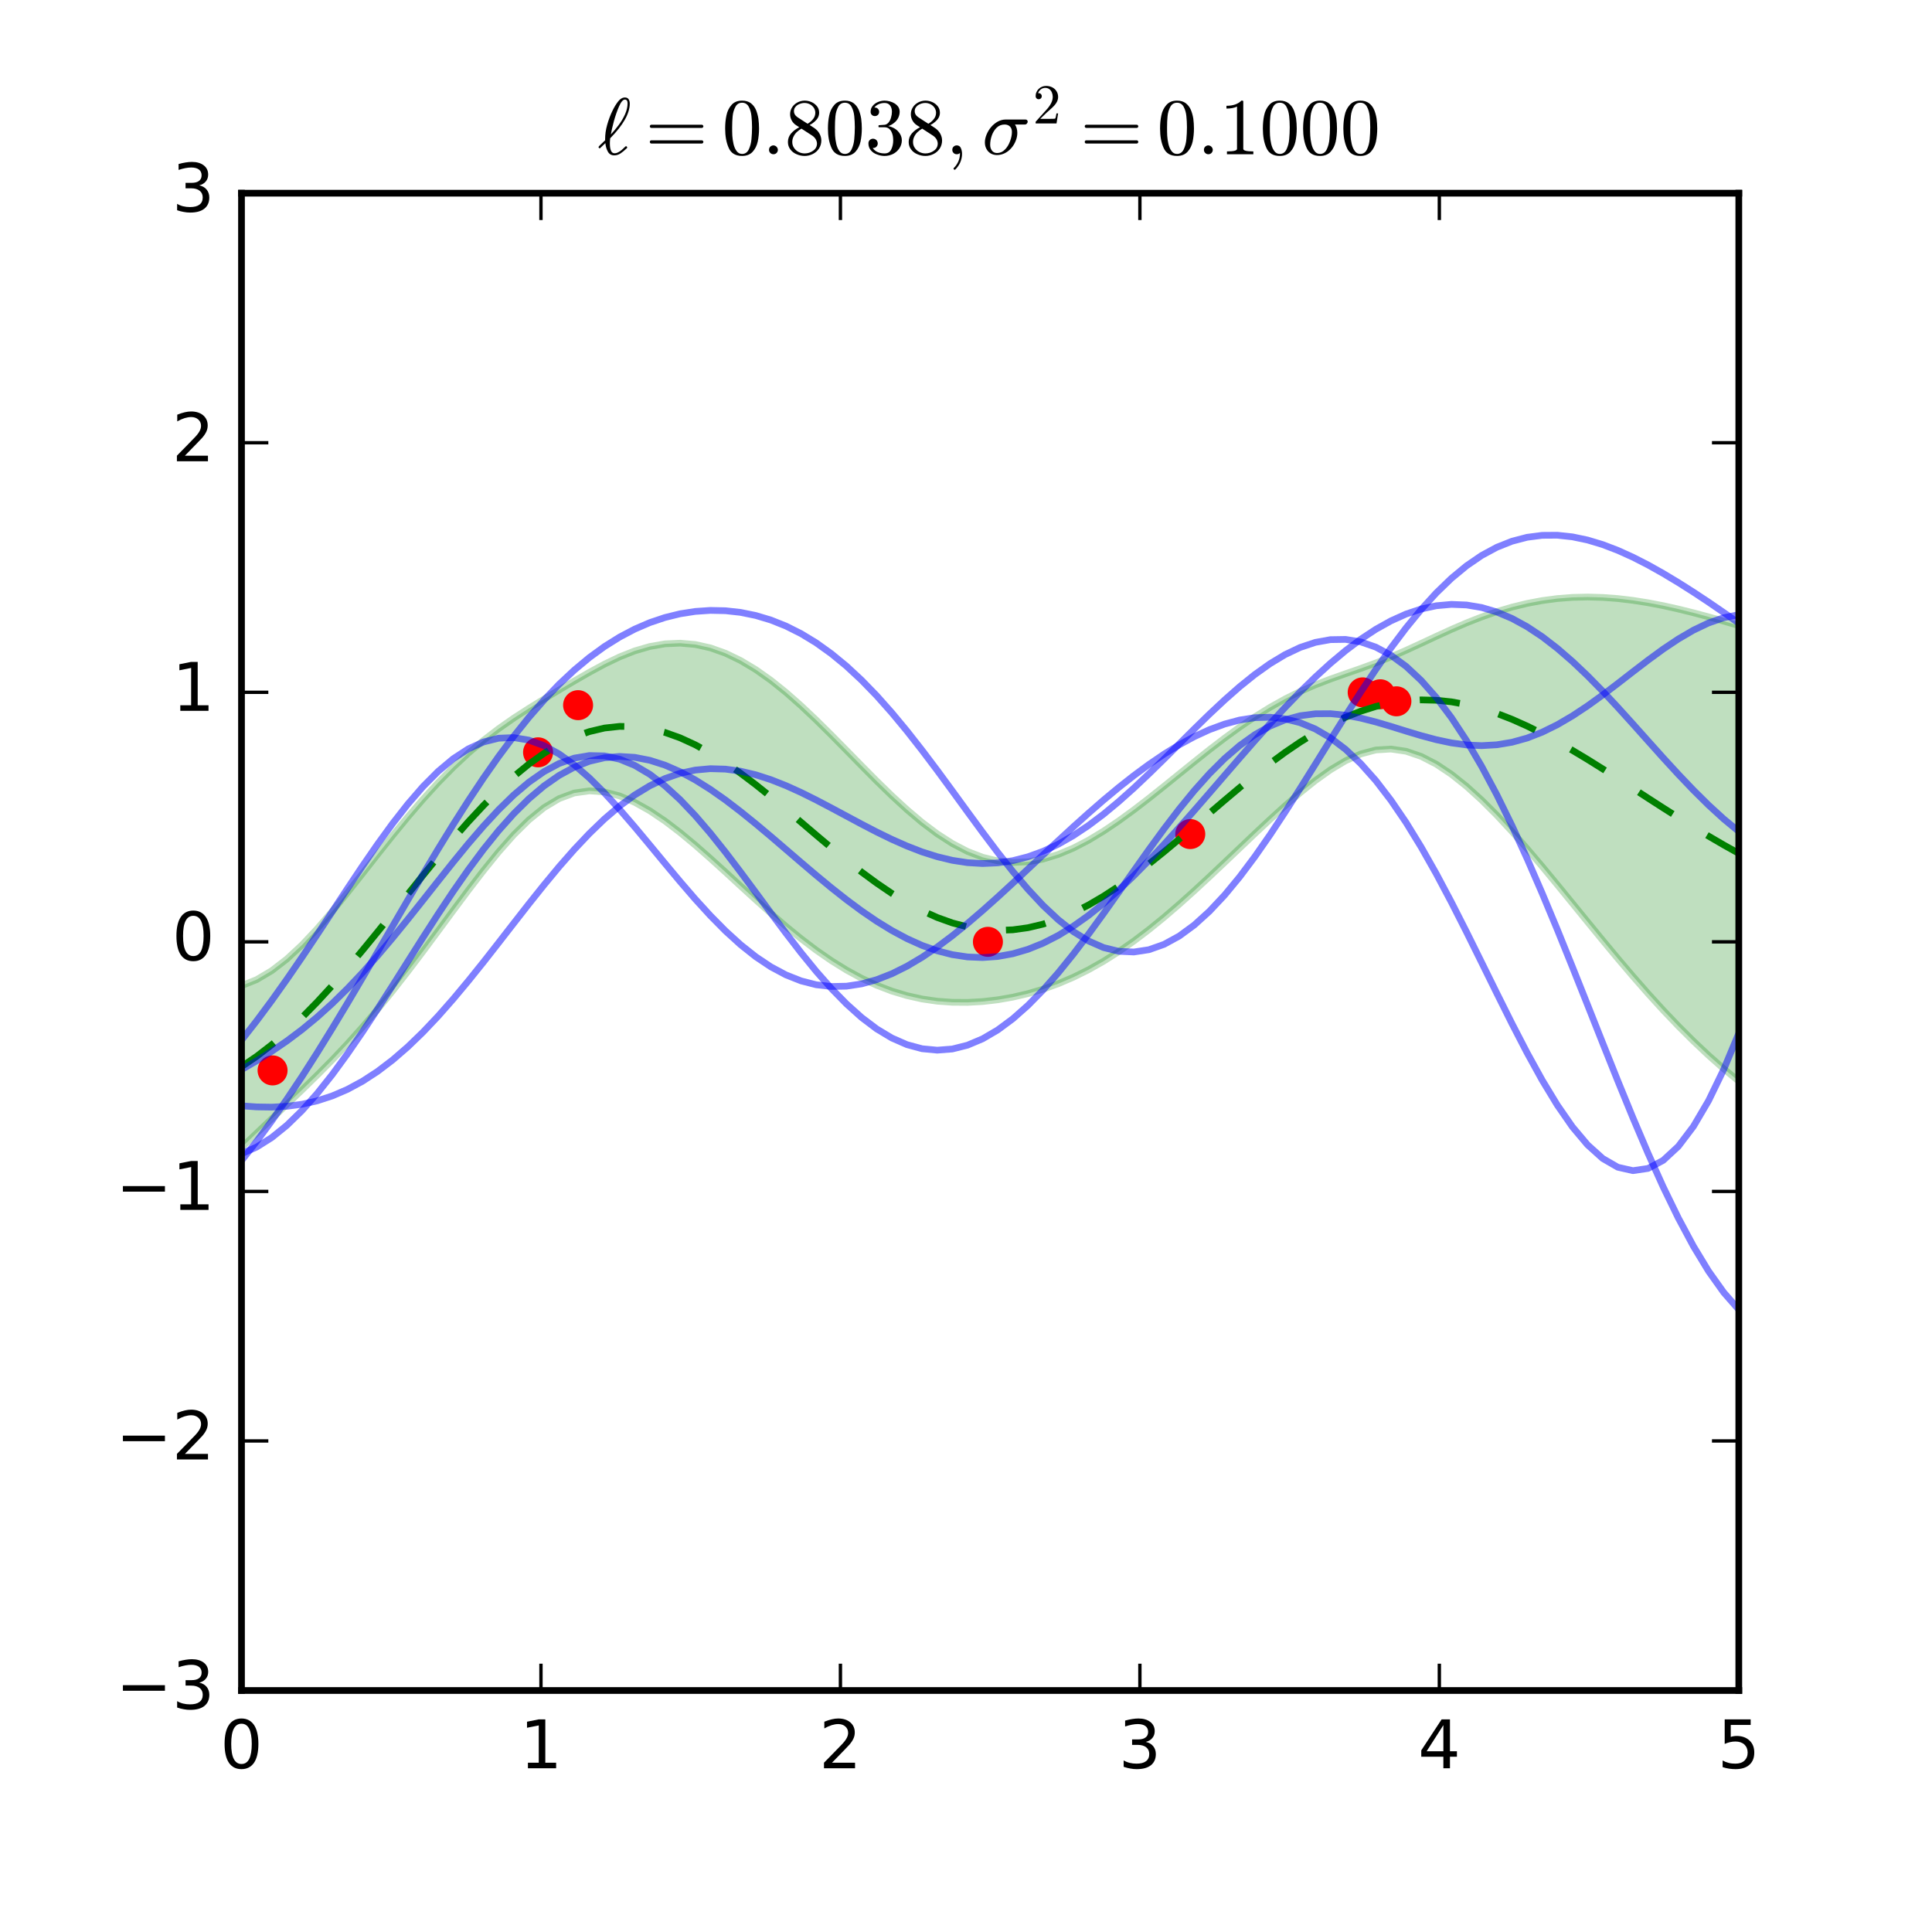 <?xml version="1.0" encoding="UTF-8"?>
<svg xmlns="http://www.w3.org/2000/svg" xmlns:xlink="http://www.w3.org/1999/xlink" width="288pt" height="288pt" viewBox="0 0 288 288" version="1.1">
<defs>
<g>
<symbol overflow="visible" id="glyph0-0">
<path style="stroke:none;" d="M 3.18 -6.641 C 2.672 -6.641 2.289 -6.391 2.031 -5.891 C 1.77 -5.391 1.648 -4.641 1.648 -3.641 C 1.648 -2.641 1.77 -1.891 2.031 -1.391 C 2.289 -0.891 2.672 -0.641 3.18 -0.641 C 3.691 -0.641 4.07 -0.891 4.328 -1.391 C 4.578 -1.891 4.711 -2.641 4.711 -3.641 C 4.711 -4.641 4.578 -5.391 4.328 -5.891 C 4.07 -6.391 3.691 -6.641 3.18 -6.641 M 3.18 -7.422 C 3.988 -7.422 4.609 -7.09 5.051 -6.449 C 5.48 -5.801 5.699 -4.859 5.699 -3.641 C 5.699 -2.41 5.48 -1.469 5.051 -0.828 C 4.609 -0.191 3.988 0.129 3.18 0.129 C 2.359 0.129 1.73 -0.191 1.301 -0.828 C 0.871 -1.469 0.66 -2.41 0.66 -3.641 C 0.66 -4.859 0.871 -5.801 1.301 -6.449 C 1.73 -7.09 2.359 -7.422 3.18 -7.422 "/>
</symbol>
<symbol overflow="visible" id="glyph0-1">
<path style="stroke:none;" d="M 1.238 -0.828 L 2.852 -0.828 L 2.852 -6.391 L 1.102 -6.039 L 1.102 -6.941 L 2.84 -7.289 L 3.828 -7.289 L 3.828 -0.828 L 5.441 -0.828 L 5.441 0 L 1.238 0 L 1.238 -0.828 "/>
</symbol>
<symbol overflow="visible" id="glyph0-2">
<path style="stroke:none;" d="M 1.922 -0.828 L 5.359 -0.828 L 5.359 0 L 0.73 0 L 0.73 -0.828 C 1.102 -1.211 1.609 -1.73 2.262 -2.391 C 2.898 -3.039 3.309 -3.461 3.48 -3.648 C 3.801 -4 4.02 -4.301 4.141 -4.551 C 4.262 -4.789 4.328 -5.039 4.328 -5.281 C 4.328 -5.66 4.191 -5.98 3.922 -6.219 C 3.648 -6.461 3.301 -6.59 2.859 -6.59 C 2.551 -6.59 2.219 -6.531 1.879 -6.43 C 1.539 -6.32 1.172 -6.16 0.781 -5.941 L 0.781 -6.941 C 1.18 -7.102 1.551 -7.219 1.891 -7.301 C 2.23 -7.379 2.551 -7.422 2.84 -7.422 C 3.59 -7.422 4.191 -7.23 4.641 -6.852 C 5.09 -6.469 5.32 -5.969 5.32 -5.34 C 5.32 -5.039 5.262 -4.75 5.148 -4.488 C 5.039 -4.219 4.84 -3.898 4.539 -3.539 C 4.461 -3.441 4.199 -3.172 3.762 -2.719 C 3.32 -2.27 2.711 -1.641 1.922 -0.828 "/>
</symbol>
<symbol overflow="visible" id="glyph0-3">
<path style="stroke:none;" d="M 4.059 -3.93 C 4.531 -3.828 4.898 -3.621 5.16 -3.301 C 5.422 -2.98 5.559 -2.578 5.559 -2.121 C 5.559 -1.398 5.309 -0.84 4.82 -0.449 C 4.32 -0.059 3.621 0.129 2.711 0.129 C 2.398 0.129 2.078 0.102 1.762 0.039 C 1.441 -0.012 1.102 -0.102 0.762 -0.219 L 0.762 -1.172 C 1.031 -1.012 1.328 -0.891 1.66 -0.809 C 1.98 -0.73 2.32 -0.691 2.68 -0.691 C 3.301 -0.691 3.77 -0.809 4.09 -1.051 C 4.41 -1.289 4.578 -1.648 4.578 -2.121 C 4.578 -2.539 4.43 -2.879 4.129 -3.121 C 3.828 -3.359 3.41 -3.488 2.871 -3.488 L 2.02 -3.488 L 2.02 -4.301 L 2.91 -4.301 C 3.391 -4.301 3.762 -4.391 4.02 -4.59 C 4.281 -4.781 4.41 -5.059 4.41 -5.43 C 4.41 -5.801 4.27 -6.09 4.012 -6.289 C 3.738 -6.488 3.359 -6.59 2.871 -6.59 C 2.602 -6.59 2.309 -6.559 2 -6.5 C 1.691 -6.441 1.352 -6.352 0.98 -6.23 L 0.98 -7.109 C 1.352 -7.211 1.699 -7.289 2.031 -7.34 C 2.352 -7.391 2.66 -7.422 2.961 -7.422 C 3.699 -7.422 4.289 -7.25 4.73 -6.91 C 5.172 -6.57 5.391 -6.109 5.391 -5.531 C 5.391 -5.129 5.27 -4.789 5.039 -4.512 C 4.809 -4.23 4.48 -4.031 4.059 -3.93 "/>
</symbol>
<symbol overflow="visible" id="glyph0-4">
<path style="stroke:none;" d="M 3.781 -6.43 L 1.289 -2.539 L 3.781 -2.539 L 3.781 -6.43 M 3.52 -7.289 L 4.762 -7.289 L 4.762 -2.539 L 5.801 -2.539 L 5.801 -1.719 L 4.762 -1.719 L 4.762 0 L 3.781 0 L 3.781 -1.719 L 0.488 -1.719 L 0.488 -2.672 L 3.52 -7.289 "/>
</symbol>
<symbol overflow="visible" id="glyph0-5">
<path style="stroke:none;" d="M 1.078 -7.289 L 4.949 -7.289 L 4.949 -6.461 L 1.98 -6.461 L 1.98 -4.672 C 2.121 -4.719 2.27 -4.762 2.41 -4.781 C 2.551 -4.801 2.699 -4.82 2.84 -4.82 C 3.648 -4.82 4.289 -4.59 4.77 -4.148 C 5.25 -3.699 5.488 -3.102 5.488 -2.34 C 5.488 -1.551 5.238 -0.941 4.75 -0.512 C 4.262 -0.078 3.57 0.129 2.691 0.129 C 2.379 0.129 2.07 0.102 1.75 0.059 C 1.43 0.012 1.109 -0.059 0.77 -0.172 L 0.77 -1.16 C 1.059 -1 1.359 -0.879 1.68 -0.801 C 1.988 -0.719 2.32 -0.691 2.672 -0.691 C 3.23 -0.691 3.68 -0.828 4.012 -1.129 C 4.328 -1.43 4.5 -1.828 4.5 -2.34 C 4.5 -2.84 4.328 -3.238 4.012 -3.539 C 3.68 -3.84 3.23 -3.988 2.672 -3.988 C 2.41 -3.988 2.141 -3.961 1.879 -3.898 C 1.621 -3.84 1.352 -3.75 1.078 -3.629 L 1.078 -7.289 "/>
</symbol>
<symbol overflow="visible" id="glyph1-0">
<path style="stroke:none;" d="M 0.289 -0.887 C 0.254 -0.887 0.215 -0.898 0.18 -0.949 C 0.133 -0.996 0.121 -1.031 0.121 -1.078 C 0.121 -1.141 0.445 -1.477 1.117 -2.09 C 1.117 -2.113 1.105 -2.148 1.105 -2.172 C 1.105 -2.195 1.105 -2.219 1.105 -2.242 C 1.105 -2.578 1.129 -2.93 1.176 -3.289 C 1.223 -3.648 1.309 -3.996 1.402 -4.355 C 1.5 -4.715 1.621 -5.09 1.766 -5.473 C 1.906 -5.855 2.062 -6.203 2.207 -6.492 C 2.461 -7.02 2.734 -7.477 3.047 -7.871 C 3.348 -8.258 3.684 -8.461 4.066 -8.461 C 4.32 -8.461 4.5 -8.363 4.609 -8.195 C 4.715 -8.027 4.777 -7.812 4.777 -7.547 C 4.777 -6.086 3.805 -4.355 1.859 -2.375 C 1.824 -2.027 1.812 -1.789 1.812 -1.645 C 1.812 -0.637 2.039 -0.145 2.496 -0.145 C 2.688 -0.145 2.879 -0.191 3.07 -0.301 C 3.266 -0.395 3.434 -0.516 3.574 -0.637 C 3.707 -0.758 3.898 -0.938 4.152 -1.176 C 4.164 -1.188 4.188 -1.199 4.223 -1.199 C 4.262 -1.199 4.297 -1.176 4.344 -1.129 C 4.379 -1.078 4.402 -1.031 4.402 -0.996 C 4.402 -0.973 4.379 -0.938 4.355 -0.91 C 3.996 -0.562 3.672 -0.301 3.383 -0.109 C 3.098 0.07 2.797 0.168 2.473 0.168 C 2.039 0.168 1.727 -0.012 1.523 -0.371 C 1.32 -0.73 1.188 -1.152 1.141 -1.656 C 0.926 -1.441 0.66 -1.188 0.359 -0.91 C 0.348 -0.887 0.324 -0.887 0.289 -0.887 M 1.957 -2.953 C 2.375 -3.406 2.773 -3.875 3.145 -4.379 C 3.516 -4.883 3.828 -5.41 4.078 -5.965 C 4.32 -6.516 4.453 -7.055 4.453 -7.586 C 4.453 -7.957 4.32 -8.148 4.055 -8.148 C 3.77 -8.148 3.469 -7.801 3.18 -7.129 C 2.879 -6.445 2.629 -5.711 2.41 -4.922 C 2.195 -4.129 2.051 -3.469 1.957 -2.953 "/>
</symbol>
<symbol overflow="visible" id="glyph1-1">
<path style="stroke:none;" d="M 1.008 -0.66 C 1.008 -0.84 1.066 -0.996 1.199 -1.129 C 1.332 -1.246 1.488 -1.32 1.668 -1.32 C 1.777 -1.32 1.883 -1.285 1.992 -1.223 C 2.09 -1.164 2.172 -1.078 2.23 -0.984 C 2.293 -0.875 2.328 -0.77 2.328 -0.66 C 2.328 -0.48 2.258 -0.324 2.137 -0.191 C 2.004 -0.059 1.848 0 1.668 0 C 1.488 0 1.332 -0.059 1.199 -0.191 C 1.066 -0.324 1.008 -0.48 1.008 -0.66 "/>
</symbol>
<symbol overflow="visible" id="glyph1-2">
<path style="stroke:none;" d="M 1.188 2.148 C 1.188 2.113 1.199 2.074 1.234 2.051 C 1.523 1.766 1.738 1.441 1.906 1.078 C 2.062 0.719 2.148 0.336 2.148 -0.047 L 2.148 -0.191 C 2.016 -0.059 1.859 0 1.668 0 C 1.477 0 1.32 -0.059 1.199 -0.191 C 1.066 -0.312 1.008 -0.469 1.008 -0.66 C 1.008 -0.852 1.066 -1.008 1.199 -1.129 C 1.32 -1.246 1.477 -1.32 1.668 -1.32 C 1.957 -1.32 2.16 -1.188 2.281 -0.926 C 2.398 -0.66 2.461 -0.359 2.461 -0.047 C 2.461 0.383 2.363 0.805 2.195 1.211 C 2.016 1.609 1.766 1.969 1.441 2.293 C 1.402 2.305 1.379 2.316 1.367 2.316 C 1.32 2.316 1.285 2.293 1.246 2.258 C 1.199 2.219 1.188 2.184 1.188 2.148 "/>
</symbol>
<symbol overflow="visible" id="glyph1-3">
<path style="stroke:none;" d="M 2.242 0.121 C 1.883 0.121 1.57 0.035 1.297 -0.121 C 1.02 -0.289 0.805 -0.516 0.66 -0.805 C 0.504 -1.094 0.434 -1.414 0.434 -1.766 C 0.434 -2.125 0.516 -2.52 0.684 -2.93 C 0.852 -3.336 1.078 -3.719 1.367 -4.055 C 1.656 -4.391 1.992 -4.668 2.363 -4.871 C 2.723 -5.062 3.109 -5.172 3.492 -5.172 L 6.516 -5.172 C 6.59 -5.172 6.66 -5.137 6.719 -5.09 C 6.781 -5.027 6.816 -4.957 6.816 -4.871 C 6.816 -4.754 6.77 -4.645 6.684 -4.559 C 6.602 -4.465 6.504 -4.43 6.383 -4.43 L 4.922 -4.43 C 5.148 -4.078 5.27 -3.66 5.27 -3.18 C 5.27 -2.773 5.184 -2.375 5.027 -1.992 C 4.871 -1.598 4.656 -1.234 4.379 -0.926 C 4.105 -0.602 3.781 -0.348 3.406 -0.156 C 3.035 0.023 2.652 0.121 2.242 0.121 M 2.258 -0.18 C 2.688 -0.18 3.086 -0.348 3.422 -0.695 C 3.758 -1.031 4.008 -1.453 4.188 -1.945 C 4.367 -2.438 4.465 -2.891 4.465 -3.324 C 4.465 -3.66 4.367 -3.938 4.176 -4.129 C 3.984 -4.32 3.719 -4.43 3.383 -4.43 C 2.914 -4.43 2.52 -4.273 2.195 -3.961 C 1.871 -3.648 1.633 -3.254 1.465 -2.785 C 1.297 -2.305 1.223 -1.848 1.223 -1.414 C 1.223 -1.066 1.309 -0.781 1.488 -0.539 C 1.668 -0.301 1.922 -0.18 2.258 -0.18 "/>
</symbol>
<symbol overflow="visible" id="glyph2-0">
<path style="stroke:none;" d="M 0.898 -1.598 C 0.828 -1.598 0.781 -1.621 0.73 -1.668 C 0.684 -1.715 0.672 -1.777 0.672 -1.836 C 0.672 -1.895 0.684 -1.957 0.73 -2.004 C 0.781 -2.051 0.828 -2.074 0.898 -2.074 L 8.438 -2.074 C 8.484 -2.074 8.531 -2.051 8.578 -2.004 C 8.629 -1.957 8.652 -1.895 8.652 -1.836 C 8.652 -1.777 8.629 -1.715 8.578 -1.668 C 8.531 -1.621 8.484 -1.598 8.438 -1.598 L 0.898 -1.598 M 0.898 -3.926 C 0.828 -3.926 0.781 -3.949 0.73 -3.996 C 0.684 -4.043 0.672 -4.094 0.672 -4.164 C 0.672 -4.211 0.684 -4.273 0.73 -4.32 C 0.781 -4.367 0.828 -4.402 0.898 -4.402 L 8.438 -4.402 C 8.484 -4.402 8.531 -4.367 8.578 -4.32 C 8.629 -4.273 8.652 -4.211 8.652 -4.164 C 8.652 -4.094 8.629 -4.043 8.578 -3.996 C 8.531 -3.949 8.484 -3.926 8.438 -3.926 L 0.898 -3.926 "/>
</symbol>
<symbol overflow="visible" id="glyph2-1">
<path style="stroke:none;" d="M 3 0.254 C 2.016 0.254 1.344 -0.145 0.996 -0.949 C 0.637 -1.754 0.469 -2.711 0.469 -3.828 C 0.469 -4.523 0.527 -5.172 0.66 -5.785 C 0.781 -6.395 1.031 -6.91 1.414 -7.344 C 1.789 -7.777 2.316 -7.992 3 -7.992 C 3.527 -7.992 3.961 -7.859 4.297 -7.609 C 4.633 -7.344 4.883 -7.02 5.062 -6.613 C 5.23 -6.203 5.352 -5.762 5.426 -5.293 C 5.484 -4.824 5.52 -4.332 5.52 -3.828 C 5.52 -3.133 5.449 -2.496 5.328 -1.895 C 5.195 -1.297 4.945 -0.781 4.57 -0.371 C 4.199 0.035 3.672 0.254 3 0.254 M 3 -0.047 C 3.445 -0.047 3.781 -0.277 3.996 -0.73 C 4.211 -1.188 4.344 -1.691 4.391 -2.242 C 4.441 -2.797 4.477 -3.395 4.477 -4.02 C 4.477 -4.621 4.441 -5.172 4.391 -5.676 C 4.344 -6.18 4.211 -6.648 3.996 -7.055 C 3.781 -7.465 3.445 -7.68 3 -7.68 C 2.543 -7.68 2.207 -7.465 1.992 -7.055 C 1.777 -6.648 1.633 -6.18 1.586 -5.676 C 1.535 -5.172 1.512 -4.621 1.512 -4.02 C 1.512 -3.562 1.512 -3.145 1.535 -2.762 C 1.559 -2.363 1.621 -1.957 1.715 -1.535 C 1.812 -1.117 1.957 -0.77 2.172 -0.48 C 2.375 -0.191 2.652 -0.047 3 -0.047 "/>
</symbol>
<symbol overflow="visible" id="glyph2-2">
<path style="stroke:none;" d="M 0.504 -1.824 C 0.504 -2.305 0.66 -2.723 0.973 -3.098 C 1.285 -3.457 1.691 -3.77 2.195 -4.02 L 1.754 -4.309 C 1.477 -4.477 1.246 -4.715 1.078 -5.016 C 0.91 -5.316 0.828 -5.629 0.828 -5.965 C 0.828 -6.348 0.926 -6.684 1.129 -6.996 C 1.32 -7.309 1.598 -7.547 1.934 -7.727 C 2.27 -7.895 2.617 -7.992 3 -7.992 C 3.348 -7.992 3.684 -7.922 4.02 -7.777 C 4.355 -7.633 4.621 -7.414 4.836 -7.152 C 5.051 -6.887 5.16 -6.562 5.16 -6.191 C 5.16 -5.914 5.09 -5.664 4.969 -5.438 C 4.836 -5.207 4.656 -5.004 4.441 -4.824 C 4.223 -4.633 3.984 -4.477 3.742 -4.355 L 4.43 -3.91 C 4.738 -3.695 5.004 -3.434 5.195 -3.098 C 5.387 -2.762 5.484 -2.398 5.484 -2.039 C 5.484 -1.609 5.363 -1.211 5.137 -0.852 C 4.895 -0.492 4.598 -0.227 4.211 -0.035 C 3.828 0.156 3.422 0.254 3 0.254 C 2.578 0.254 2.184 0.168 1.801 0 C 1.414 -0.156 1.105 -0.395 0.863 -0.719 C 0.625 -1.031 0.504 -1.402 0.504 -1.824 M 1.152 -1.824 C 1.152 -1.5 1.234 -1.211 1.414 -0.949 C 1.586 -0.684 1.812 -0.48 2.102 -0.336 C 2.387 -0.191 2.688 -0.121 3 -0.121 C 3.457 -0.121 3.875 -0.254 4.262 -0.527 C 4.645 -0.793 4.836 -1.152 4.836 -1.609 C 4.836 -1.754 4.801 -1.906 4.738 -2.051 C 4.68 -2.195 4.598 -2.34 4.488 -2.461 C 4.379 -2.578 4.262 -2.688 4.129 -2.773 L 2.52 -3.816 C 2.27 -3.672 2.039 -3.504 1.824 -3.301 C 1.609 -3.098 1.453 -2.867 1.332 -2.617 C 1.211 -2.363 1.152 -2.102 1.152 -1.824 M 1.98 -5.484 L 3.434 -4.547 C 3.77 -4.738 4.043 -4.969 4.262 -5.258 C 4.477 -5.531 4.586 -5.844 4.586 -6.191 C 4.586 -6.457 4.5 -6.707 4.355 -6.938 C 4.199 -7.152 4.008 -7.332 3.77 -7.453 C 3.527 -7.57 3.266 -7.645 2.988 -7.645 C 2.746 -7.645 2.496 -7.598 2.258 -7.5 C 2.004 -7.402 1.801 -7.273 1.645 -7.078 C 1.477 -6.887 1.402 -6.672 1.402 -6.434 C 1.402 -6.047 1.598 -5.734 1.98 -5.484 "/>
</symbol>
<symbol overflow="visible" id="glyph2-3">
<path style="stroke:none;" d="M 1.141 -0.926 C 1.332 -0.648 1.586 -0.445 1.895 -0.312 C 2.207 -0.18 2.555 -0.121 2.914 -0.121 C 3.371 -0.121 3.707 -0.312 3.898 -0.707 C 4.094 -1.105 4.199 -1.559 4.199 -2.062 C 4.199 -2.281 4.176 -2.508 4.141 -2.734 C 4.094 -2.965 4.02 -3.18 3.926 -3.371 C 3.828 -3.562 3.695 -3.719 3.527 -3.84 C 3.359 -3.961 3.145 -4.02 2.902 -4.02 L 2.113 -4.02 C 2.039 -4.02 2.004 -4.055 2.004 -4.129 L 2.004 -4.234 C 2.004 -4.297 2.039 -4.332 2.113 -4.332 L 2.773 -4.379 C 3.047 -4.379 3.277 -4.477 3.469 -4.691 C 3.66 -4.906 3.793 -5.16 3.875 -5.473 C 3.961 -5.773 4.008 -6.059 4.008 -6.336 C 4.008 -6.719 3.91 -7.031 3.73 -7.273 C 3.551 -7.512 3.277 -7.645 2.914 -7.645 C 2.605 -7.645 2.316 -7.586 2.039 -7.465 C 1.766 -7.344 1.547 -7.176 1.379 -6.949 C 1.391 -6.949 1.402 -6.961 1.414 -6.961 C 1.43 -6.961 1.441 -6.961 1.465 -6.961 C 1.645 -6.961 1.801 -6.887 1.922 -6.77 C 2.039 -6.648 2.102 -6.492 2.102 -6.324 C 2.102 -6.145 2.039 -5.988 1.922 -5.867 C 1.801 -5.746 1.645 -5.688 1.465 -5.688 C 1.285 -5.688 1.129 -5.746 1.008 -5.867 C 0.887 -5.988 0.828 -6.145 0.828 -6.324 C 0.828 -6.66 0.926 -6.961 1.141 -7.211 C 1.344 -7.465 1.609 -7.656 1.934 -7.789 C 2.258 -7.922 2.578 -7.992 2.914 -7.992 C 3.156 -7.992 3.406 -7.957 3.684 -7.883 C 3.949 -7.812 4.199 -7.703 4.414 -7.57 C 4.633 -7.43 4.812 -7.262 4.957 -7.055 C 5.09 -6.84 5.16 -6.602 5.16 -6.336 C 5.16 -6 5.074 -5.688 4.934 -5.398 C 4.789 -5.113 4.586 -4.871 4.32 -4.668 C 4.055 -4.453 3.77 -4.297 3.457 -4.199 C 3.805 -4.129 4.141 -3.996 4.453 -3.805 C 4.766 -3.613 5.004 -3.359 5.195 -3.059 C 5.387 -2.746 5.484 -2.426 5.484 -2.074 C 5.484 -1.633 5.352 -1.234 5.113 -0.875 C 4.871 -0.516 4.547 -0.227 4.164 -0.035 C 3.77 0.156 3.348 0.254 2.914 0.254 C 2.531 0.254 2.16 0.18 1.789 0.035 C 1.402 -0.098 1.105 -0.301 0.863 -0.59 C 0.625 -0.875 0.504 -1.211 0.504 -1.621 C 0.504 -1.812 0.562 -1.98 0.695 -2.113 C 0.828 -2.242 0.996 -2.316 1.199 -2.316 C 1.32 -2.316 1.441 -2.281 1.547 -2.219 C 1.656 -2.16 1.738 -2.074 1.801 -1.969 C 1.859 -1.848 1.895 -1.738 1.895 -1.621 C 1.895 -1.414 1.824 -1.246 1.691 -1.117 C 1.547 -0.984 1.391 -0.926 1.199 -0.926 L 1.141 -0.926 "/>
</symbol>
<symbol overflow="visible" id="glyph2-4">
<path style="stroke:none;" d="M 1.117 0 L 1.117 -0.422 C 2.113 -0.422 2.617 -0.539 2.617 -0.805 L 2.617 -7.105 C 2.195 -6.898 1.668 -6.805 1.043 -6.805 L 1.043 -7.223 C 2.016 -7.223 2.762 -7.477 3.266 -7.992 L 3.434 -7.992 C 3.457 -7.992 3.492 -7.98 3.516 -7.957 C 3.539 -7.934 3.551 -7.906 3.551 -7.883 L 3.551 -0.805 C 3.551 -0.539 4.043 -0.422 5.051 -0.422 L 5.051 0 L 1.117 0 "/>
</symbol>
<symbol overflow="visible" id="glyph3-0">
<path style="stroke:none;" d="M 0.422 0 L 0.422 -0.227 C 0.422 -0.234 0.422 -0.254 0.438 -0.27 L 1.738 -1.715 C 1.934 -1.922 2.09 -2.102 2.219 -2.25 C 2.336 -2.395 2.461 -2.562 2.578 -2.746 C 2.695 -2.93 2.797 -3.125 2.863 -3.328 C 2.93 -3.52 2.973 -3.73 2.973 -3.949 C 2.973 -4.176 2.93 -4.395 2.848 -4.602 C 2.762 -4.812 2.637 -4.98 2.469 -5.105 C 2.301 -5.234 2.09 -5.301 1.855 -5.301 C 1.613 -5.301 1.395 -5.227 1.203 -5.082 C 1 -4.93 0.863 -4.746 0.789 -4.512 C 0.805 -4.512 0.84 -4.52 0.883 -4.52 C 1 -4.52 1.109 -4.477 1.203 -4.395 C 1.285 -4.309 1.336 -4.199 1.336 -4.066 C 1.336 -3.93 1.285 -3.82 1.203 -3.738 C 1.109 -3.645 1 -3.605 0.883 -3.605 C 0.746 -3.605 0.637 -3.645 0.555 -3.738 C 0.461 -3.832 0.422 -3.941 0.422 -4.066 C 0.422 -4.266 0.453 -4.469 0.539 -4.652 C 0.613 -4.84 0.723 -4.996 0.875 -5.148 C 1.023 -5.293 1.191 -5.402 1.379 -5.477 C 1.562 -5.551 1.766 -5.594 1.98 -5.594 C 2.301 -5.594 2.594 -5.527 2.871 -5.395 C 3.148 -5.258 3.367 -5.066 3.527 -4.812 C 3.688 -4.562 3.773 -4.277 3.773 -3.949 C 3.773 -3.703 3.711 -3.477 3.613 -3.258 C 3.504 -3.039 3.367 -2.84 3.199 -2.664 C 3.031 -2.477 2.824 -2.277 2.562 -2.051 C 2.301 -1.824 2.133 -1.672 2.051 -1.598 L 1.102 -0.68 L 1.906 -0.68 C 2.301 -0.68 2.629 -0.68 2.898 -0.688 C 3.168 -0.688 3.309 -0.707 3.328 -0.723 C 3.395 -0.789 3.461 -1.051 3.527 -1.496 L 3.773 -1.496 L 3.535 0 L 0.422 0 "/>
</symbol>
</g>
<clipPath id="clip1">
  <path d="M 36 88 L 259.199 88 L 259.199 172 L 36 172 Z M 36 88 "/>
</clipPath>
<clipPath id="clip2">
  <path d="M 205.922 102.309 L 210.395 102.309 L 210.395 106.781 L 205.922 106.781 Z M 205.922 102.309 "/>
</clipPath>
<clipPath id="clip3">
  <path d="M 38.395 157.328 L 42.867 157.328 L 42.867 161.801 L 38.395 161.801 Z M 38.395 157.328 "/>
</clipPath>
<clipPath id="clip4">
  <path d="M 175.195 122.098 L 179.668 122.098 L 179.668 126.57 L 175.195 126.57 Z M 175.195 122.098 "/>
</clipPath>
<clipPath id="clip5">
  <path d="M 200.898 100.973 L 205.367 100.973 L 205.367 105.445 L 200.898 105.445 Z M 200.898 100.973 "/>
</clipPath>
<clipPath id="clip6">
  <path d="M 145.031 138.16 L 149.504 138.16 L 149.504 142.633 L 145.031 142.633 Z M 145.031 138.16 "/>
</clipPath>
<clipPath id="clip7">
  <path d="M 83.938 102.883 L 88.41 102.883 L 88.41 107.355 L 83.938 107.355 Z M 83.938 102.883 "/>
</clipPath>
<clipPath id="clip8">
  <path d="M 77.973 109.914 L 82.445 109.914 L 82.445 114.387 L 77.973 114.387 Z M 77.973 109.914 "/>
</clipPath>
<clipPath id="clip9">
  <path d="M 203.516 101.258 L 207.988 101.258 L 207.988 105.73 L 203.516 105.73 Z M 203.516 101.258 "/>
</clipPath>
<clipPath id="clip10">
  <path d="M 36 103 L 259.199 103 L 259.199 160 L 36 160 Z M 36 103 "/>
</clipPath>
<clipPath id="clip11">
  <path d="M 36 94 L 259.199 94 L 259.199 196 L 36 196 Z M 36 94 "/>
</clipPath>
<clipPath id="clip12">
  <path d="M 36 106 L 259.199 106 L 259.199 176 L 36 176 Z M 36 106 "/>
</clipPath>
<clipPath id="clip13">
  <path d="M 36 89 L 259.199 89 L 259.199 173 L 36 173 Z M 36 89 "/>
</clipPath>
<clipPath id="clip14">
  <path d="M 36 79 L 259.199 79 L 259.199 174 L 36 174 Z M 36 79 "/>
</clipPath>
<clipPath id="clip15">
  <path d="M 36 90 L 259.199 90 L 259.199 161 L 36 161 Z M 36 90 "/>
</clipPath>
</defs>
<g id="surface1">
<rect x="0" y="0" width="288" height="288" style="fill:rgb(100%,100%,100%);fill-opacity:1;stroke:none;"/>
<path style=" stroke:none;fill-rule:nonzero;fill:rgb(100%,100%,100%);fill-opacity:1;" d="M 36 252 L 259.199 252 L 259.199 28.801 L 36 28.801 Z M 36 252 "/>
<g clip-path="url(#clip1)" clip-rule="nonzero">
<path style="fill-rule:nonzero;fill:rgb(0%,50%,0%);fill-opacity:0.25;stroke-width:1;stroke-linecap:butt;stroke-linejoin:round;stroke:rgb(0%,50%,0%);stroke-opacity:0.25;stroke-miterlimit:10;" d="M 36 141.059 L 36 116.938 L 40.508 121.227 L 42.762 123.363 L 45.02 125.52 L 47.273 127.719 L 49.527 129.996 L 51.781 132.383 L 54.035 134.895 L 56.289 137.535 L 58.547 140.309 L 60.801 143.195 L 63.055 146.172 L 65.309 149.211 L 67.562 152.266 L 69.816 155.289 L 72.074 158.223 L 74.328 161.004 L 76.582 163.551 L 78.836 165.777 L 81.09 167.605 L 83.344 168.953 L 85.602 169.789 L 87.855 170.109 L 90.109 169.945 L 92.363 169.355 L 94.617 168.398 L 96.871 167.133 L 99.129 165.613 L 101.383 163.895 L 103.637 162.023 L 105.891 160.043 L 108.145 158 L 110.398 155.926 L 112.656 153.867 L 114.91 151.852 L 117.164 149.91 L 119.418 148.074 L 121.672 146.363 L 123.926 144.801 L 126.184 143.398 L 128.438 142.172 L 130.691 141.125 L 132.945 140.262 L 135.199 139.586 L 137.453 139.082 L 139.711 138.754 L 141.965 138.59 L 144.219 138.574 L 146.473 138.699 L 148.727 138.961 L 150.98 139.355 L 153.238 139.883 L 155.492 140.547 L 157.746 141.359 L 160 142.32 L 162.254 143.438 L 164.508 144.711 L 166.762 146.141 L 169.02 147.719 L 171.273 149.43 L 173.527 151.262 L 175.781 153.199 L 178.035 155.223 L 180.289 157.309 L 182.547 159.438 L 187.055 163.727 L 189.309 165.836 L 191.562 167.883 L 193.816 169.832 L 196.074 171.641 L 198.328 173.25 L 200.582 174.598 L 202.836 175.605 L 205.09 176.203 L 207.344 176.34 L 209.602 176.012 L 211.855 175.242 L 214.109 174.082 L 216.363 172.578 L 218.617 170.781 L 220.871 168.734 L 223.129 166.48 L 225.383 164.055 L 227.637 161.496 L 229.891 158.84 L 232.145 156.113 L 234.398 153.352 L 236.656 150.578 L 238.91 147.828 L 241.164 145.113 L 243.418 142.465 L 245.672 139.895 L 247.926 137.418 L 250.184 135.051 L 252.438 132.805 L 254.691 130.68 L 256.945 128.688 L 259.199 126.828 L 259.199 194.746 L 256.945 195.406 L 254.691 196.047 L 252.438 196.652 L 250.184 197.211 L 247.926 197.715 L 245.672 198.148 L 243.418 198.504 L 241.164 198.773 L 238.91 198.941 L 236.656 199.004 L 234.398 198.949 L 232.145 198.773 L 229.891 198.473 L 227.637 198.047 L 225.383 197.496 L 223.129 196.824 L 220.871 196.035 L 218.617 195.148 L 216.363 194.176 L 214.109 193.148 L 211.855 192.094 L 209.602 191.059 L 207.344 190.074 L 205.09 189.176 L 202.836 188.352 L 200.582 187.57 L 198.328 186.773 L 196.074 185.906 L 193.816 184.926 L 191.562 183.809 L 189.309 182.547 L 187.055 181.145 L 184.801 179.609 L 182.547 177.969 L 180.289 176.238 L 178.035 174.445 L 175.781 172.625 L 173.527 170.801 L 171.273 169.004 L 169.02 167.27 L 166.762 165.625 L 164.508 164.105 L 162.254 162.742 L 160 161.574 L 157.746 160.629 L 155.492 159.938 L 153.238 159.535 L 150.98 159.438 L 148.727 159.66 L 146.473 160.211 L 144.219 161.078 L 141.965 162.254 L 139.711 163.703 L 137.453 165.402 L 135.199 167.309 L 132.945 169.379 L 130.691 171.574 L 128.438 173.848 L 126.184 176.148 L 123.926 178.438 L 121.672 180.668 L 119.418 182.797 L 117.164 184.785 L 114.91 186.594 L 112.656 188.188 L 110.398 189.539 L 108.145 190.625 L 105.891 191.426 L 103.637 191.926 L 101.383 192.125 L 99.129 192.023 L 96.871 191.629 L 94.617 190.973 L 92.363 190.078 L 90.109 188.996 L 87.855 187.777 L 85.602 186.48 L 83.344 185.145 L 81.09 183.793 L 78.836 182.406 L 76.582 180.949 L 74.328 179.375 L 72.074 177.641 L 69.816 175.73 L 67.562 173.621 L 65.309 171.328 L 63.055 168.852 L 60.801 166.223 L 58.547 163.473 L 56.289 160.641 L 54.035 157.77 L 51.781 154.918 L 49.527 152.148 L 47.273 149.531 L 45.02 147.137 L 42.762 145.039 L 40.508 143.301 L 38.254 141.965 Z M 36 141.059 " transform="matrix(1,0,0,-1,0,288)"/>
</g>
<g clip-path="url(#clip2)" clip-rule="nonzero">
<path style=" stroke:none;fill-rule:nonzero;fill:rgb(100%,0%,0%);fill-opacity:1;" d="M 208.16 106.781 C 208.75 106.781 209.32 106.543 209.738 106.125 C 210.16 105.707 210.395 105.137 210.395 104.543 C 210.395 103.949 210.16 103.383 209.738 102.961 C 209.32 102.543 208.75 102.309 208.16 102.309 C 207.566 102.309 206.996 102.543 206.578 102.961 C 206.16 103.383 205.922 103.949 205.922 104.543 C 205.922 105.137 206.16 105.707 206.578 106.125 C 206.996 106.543 207.566 106.781 208.16 106.781 Z M 208.16 106.781 "/>
</g>
<g clip-path="url(#clip3)" clip-rule="nonzero">
<path style=" stroke:none;fill-rule:nonzero;fill:rgb(100%,0%,0%);fill-opacity:1;" d="M 40.633 161.801 C 41.227 161.801 41.793 161.566 42.215 161.145 C 42.633 160.727 42.867 160.156 42.867 159.566 C 42.867 158.973 42.633 158.402 42.215 157.984 C 41.793 157.562 41.227 157.328 40.633 157.328 C 40.039 157.328 39.469 157.562 39.051 157.984 C 38.633 158.402 38.395 158.973 38.395 159.566 C 38.395 160.156 38.633 160.727 39.051 161.145 C 39.469 161.566 40.039 161.801 40.633 161.801 Z M 40.633 161.801 "/>
</g>
<g clip-path="url(#clip4)" clip-rule="nonzero">
<path style=" stroke:none;fill-rule:nonzero;fill:rgb(100%,0%,0%);fill-opacity:1;" d="M 177.43 126.57 C 178.023 126.57 178.594 126.336 179.012 125.918 C 179.43 125.496 179.668 124.93 179.668 124.336 C 179.668 123.742 179.43 123.172 179.012 122.754 C 178.594 122.336 178.023 122.098 177.43 122.098 C 176.836 122.098 176.27 122.336 175.848 122.754 C 175.43 123.172 175.195 123.742 175.195 124.336 C 175.195 124.93 175.43 125.496 175.848 125.918 C 176.27 126.336 176.836 126.57 177.43 126.57 Z M 177.43 126.57 "/>
</g>
<g clip-path="url(#clip5)" clip-rule="nonzero">
<path style=" stroke:none;fill-rule:nonzero;fill:rgb(100%,0%,0%);fill-opacity:1;" d="M 203.133 105.445 C 203.727 105.445 204.293 105.211 204.715 104.793 C 205.133 104.371 205.367 103.805 205.367 103.211 C 205.367 102.617 205.133 102.047 204.715 101.629 C 204.293 101.211 203.727 100.973 203.133 100.973 C 202.539 100.973 201.973 101.211 201.551 101.629 C 201.133 102.047 200.898 102.617 200.898 103.211 C 200.898 103.805 201.133 104.371 201.551 104.793 C 201.973 105.211 202.539 105.445 203.133 105.445 Z M 203.133 105.445 "/>
</g>
<g clip-path="url(#clip6)" clip-rule="nonzero">
<path style=" stroke:none;fill-rule:nonzero;fill:rgb(100%,0%,0%);fill-opacity:1;" d="M 147.266 142.633 C 147.859 142.633 148.43 142.398 148.848 141.98 C 149.266 141.559 149.504 140.992 149.504 140.398 C 149.504 139.805 149.266 139.234 148.848 138.816 C 148.43 138.398 147.859 138.16 147.266 138.16 C 146.672 138.16 146.105 138.398 145.688 138.816 C 145.266 139.234 145.031 139.805 145.031 140.398 C 145.031 140.992 145.266 141.559 145.688 141.98 C 146.105 142.398 146.672 142.633 147.266 142.633 Z M 147.266 142.633 "/>
</g>
<g clip-path="url(#clip7)" clip-rule="nonzero">
<path style=" stroke:none;fill-rule:nonzero;fill:rgb(100%,0%,0%);fill-opacity:1;" d="M 86.176 107.355 C 86.77 107.355 87.336 107.121 87.754 106.699 C 88.176 106.281 88.41 105.711 88.41 105.121 C 88.41 104.527 88.176 103.957 87.754 103.539 C 87.336 103.117 86.77 102.883 86.176 102.883 C 85.582 102.883 85.012 103.117 84.594 103.539 C 84.176 103.957 83.938 104.527 83.938 105.121 C 83.938 105.711 84.176 106.281 84.594 106.699 C 85.012 107.121 85.582 107.355 86.176 107.355 Z M 86.176 107.355 "/>
</g>
<g clip-path="url(#clip8)" clip-rule="nonzero">
<path style=" stroke:none;fill-rule:nonzero;fill:rgb(100%,0%,0%);fill-opacity:1;" d="M 80.207 114.387 C 80.801 114.387 81.371 114.148 81.789 113.73 C 82.207 113.312 82.445 112.742 82.445 112.148 C 82.445 111.555 82.207 110.988 81.789 110.566 C 81.371 110.148 80.801 109.914 80.207 109.914 C 79.613 109.914 79.047 110.148 78.625 110.566 C 78.207 110.988 77.973 111.555 77.973 112.148 C 77.973 112.742 78.207 113.312 78.625 113.73 C 79.047 114.148 79.613 114.387 80.207 114.387 Z M 80.207 114.387 "/>
</g>
<g clip-path="url(#clip9)" clip-rule="nonzero">
<path style=" stroke:none;fill-rule:nonzero;fill:rgb(100%,0%,0%);fill-opacity:1;" d="M 205.75 105.73 C 206.344 105.73 206.914 105.496 207.332 105.078 C 207.75 104.656 207.988 104.09 207.988 103.496 C 207.988 102.902 207.75 102.332 207.332 101.914 C 206.914 101.496 206.344 101.258 205.75 101.258 C 205.156 101.258 204.59 101.496 204.168 101.914 C 203.75 102.332 203.516 102.902 203.516 103.496 C 203.516 104.09 203.75 104.656 204.168 105.078 C 204.59 105.496 205.156 105.73 205.75 105.73 Z M 205.75 105.73 "/>
</g>
<g clip-path="url(#clip10)" clip-rule="nonzero">
<path style="fill:none;stroke-width:1;stroke-linecap:butt;stroke-linejoin:round;stroke:rgb(0%,50%,0%);stroke-opacity:1;stroke-dasharray:6,6;stroke-miterlimit:10;" d="M 36 128.996 L 38.254 130.523 L 40.508 132.262 L 42.762 134.203 L 45.02 136.328 L 47.273 138.625 L 49.527 141.074 L 51.781 143.652 L 54.035 146.332 L 56.289 149.086 L 58.547 151.891 L 60.801 154.711 L 63.055 157.512 L 65.309 160.27 L 67.562 162.945 L 69.816 165.508 L 72.074 167.934 L 74.328 170.188 L 76.582 172.25 L 78.836 174.094 L 81.09 175.699 L 83.344 177.051 L 85.602 178.137 L 87.855 178.941 L 90.109 179.473 L 92.363 179.719 L 94.617 179.684 L 96.871 179.383 L 99.129 178.816 L 101.383 178.012 L 103.637 176.977 L 105.891 175.734 L 108.145 174.312 L 110.398 172.734 L 112.656 171.027 L 114.91 169.223 L 117.164 167.348 L 119.418 165.438 L 121.672 163.516 L 123.926 161.621 L 126.184 159.773 L 128.438 158.008 L 130.691 156.352 L 132.945 154.82 L 135.199 153.445 L 137.453 152.242 L 139.711 151.23 L 141.965 150.422 L 144.219 149.828 L 146.473 149.453 L 148.727 149.312 L 150.98 149.395 L 153.238 149.707 L 155.492 150.242 L 157.746 150.992 L 160 151.945 L 162.254 153.09 L 164.508 154.41 L 166.762 155.883 L 169.02 157.492 L 171.273 159.219 L 173.527 161.031 L 175.781 162.914 L 178.035 164.836 L 180.289 166.773 L 182.547 168.703 L 184.801 170.598 L 187.055 172.434 L 189.309 174.191 L 191.562 175.848 L 193.816 177.379 L 196.074 178.773 L 198.328 180.012 L 200.582 181.086 L 202.836 181.98 L 205.09 182.688 L 207.344 183.207 L 209.602 183.535 L 211.855 183.668 L 214.109 183.613 L 216.363 183.379 L 218.617 182.965 L 220.871 182.387 L 223.129 181.652 L 225.383 180.777 L 227.637 179.773 L 229.891 178.656 L 232.145 177.445 L 234.398 176.148 L 236.656 174.793 L 238.91 173.383 L 241.164 171.945 L 243.418 170.484 L 245.672 169.02 L 247.926 167.566 L 250.184 166.133 L 252.438 164.727 L 254.691 163.363 L 256.945 162.047 L 259.199 160.789 " transform="matrix(1,0,0,-1,0,288)"/>
</g>
<g clip-path="url(#clip11)" clip-rule="nonzero">
<path style="fill:none;stroke-width:1;stroke-linecap:square;stroke-linejoin:round;stroke:rgb(0%,0%,100%);stroke-opacity:0.5;stroke-miterlimit:10;" d="M 36 123.156 L 38.254 122.996 L 40.508 122.961 L 42.762 123.086 L 45.02 123.391 L 47.273 123.898 L 49.527 124.633 L 51.781 125.602 L 54.035 126.82 L 56.289 128.289 L 58.547 130.008 L 60.801 131.961 L 63.055 134.141 L 65.309 136.523 L 67.562 139.082 L 69.816 141.781 L 72.074 144.59 L 74.328 147.469 L 76.582 150.371 L 78.836 153.258 L 81.09 156.078 L 83.344 158.797 L 85.602 161.367 L 87.855 163.75 L 90.109 165.922 L 92.363 167.844 L 94.617 169.496 L 96.871 170.867 L 99.129 171.941 L 101.383 172.723 L 103.637 173.207 L 105.891 173.414 L 108.145 173.348 L 110.398 173.039 L 112.656 172.504 L 114.91 171.777 L 117.164 170.887 L 119.418 169.867 L 121.672 168.746 L 123.926 167.562 L 126.184 166.352 L 128.438 165.145 L 130.691 163.977 L 132.945 162.879 L 135.199 161.883 L 137.453 161.008 L 139.711 160.293 L 141.965 159.75 L 144.219 159.406 L 146.473 159.273 L 148.727 159.371 L 150.98 159.703 L 153.238 160.281 L 155.492 161.098 L 157.746 162.152 L 160 163.441 L 162.254 164.941 L 164.508 166.637 L 166.762 168.508 L 169.02 170.523 L 171.273 172.652 L 173.527 174.855 L 175.781 177.102 L 178.035 179.344 L 180.289 181.543 L 182.547 183.656 L 184.801 185.641 L 187.055 187.453 L 189.309 189.059 L 191.562 190.418 L 193.816 191.488 L 196.074 192.242 L 198.328 192.648 L 200.582 192.684 L 202.836 192.316 L 205.09 191.535 L 207.344 190.32 L 209.602 188.668 L 211.855 186.562 L 214.109 184.012 L 216.363 181.02 L 218.617 177.594 L 220.871 173.754 L 223.129 169.523 L 225.383 164.934 L 227.637 160.023 L 229.891 154.836 L 232.145 149.43 L 234.398 143.859 L 236.656 138.195 L 238.91 132.512 L 241.164 126.875 L 243.418 121.371 L 245.672 116.078 L 247.926 111.074 L 250.184 106.434 L 252.438 102.227 L 254.691 98.512 L 256.945 95.348 L 259.199 92.773 " transform="matrix(1,0,0,-1,0,288)"/>
</g>
<g clip-path="url(#clip12)" clip-rule="nonzero">
<path style="fill:none;stroke-width:1;stroke-linecap:square;stroke-linejoin:round;stroke:rgb(0%,0%,100%);stroke-opacity:0.5;stroke-miterlimit:10;" d="M 36 132.938 L 38.254 135.82 L 40.508 138.852 L 42.762 142.02 L 45.02 145.305 L 47.273 148.68 L 49.527 152.098 L 51.781 155.52 L 54.035 158.895 L 56.289 162.16 L 58.547 165.262 L 60.801 168.141 L 63.055 170.742 L 65.309 173.008 L 67.562 174.898 L 69.816 176.367 L 72.074 177.395 L 74.328 177.957 L 76.582 178.047 L 78.836 177.672 L 81.09 176.852 L 83.344 175.609 L 85.602 173.984 L 87.855 172.031 L 90.109 169.797 L 92.363 167.34 L 94.617 164.727 L 96.871 162.023 L 99.129 159.289 L 101.383 156.59 L 103.637 153.977 L 105.891 151.508 L 108.145 149.227 L 110.398 147.176 L 112.656 145.383 L 114.91 143.875 L 117.164 142.672 L 119.418 141.781 L 121.672 141.203 L 123.926 140.945 L 126.184 140.992 L 128.438 141.336 L 130.691 141.961 L 132.945 142.844 L 135.199 143.965 L 137.453 145.301 L 139.711 146.824 L 141.965 148.512 L 144.219 150.336 L 146.473 152.266 L 148.727 154.281 L 150.98 156.352 L 153.238 158.457 L 155.492 160.574 L 157.746 162.676 L 160 164.75 L 162.254 166.773 L 164.508 168.734 L 166.762 170.609 L 169.02 172.387 L 171.273 174.047 L 173.527 175.582 L 175.781 176.969 L 178.035 178.191 L 180.289 179.23 L 182.547 180.062 L 184.801 180.668 L 187.055 181.016 L 189.309 181.082 L 191.562 180.84 L 193.816 180.266 L 196.074 179.328 L 198.328 178.012 L 200.582 176.297 L 202.836 174.172 L 205.09 171.641 L 207.344 168.707 L 209.602 165.391 L 211.855 161.719 L 214.109 157.738 L 216.363 153.496 L 218.617 149.062 L 220.871 144.512 L 223.129 139.934 L 225.383 135.422 L 227.637 131.07 L 229.891 126.984 L 232.145 123.27 L 234.398 120.02 L 236.656 117.34 L 238.91 115.309 L 241.164 114.004 L 243.418 113.492 L 245.672 113.824 L 247.926 115.023 L 250.184 117.113 L 252.438 120.086 L 254.691 123.914 L 256.945 128.562 L 259.199 133.969 " transform="matrix(1,0,0,-1,0,288)"/>
</g>
<g clip-path="url(#clip13)" clip-rule="nonzero">
<path style="fill:none;stroke-width:1;stroke-linecap:square;stroke-linejoin:round;stroke:rgb(0%,0%,100%);stroke-opacity:0.5;stroke-miterlimit:10;" d="M 36 116.016 L 38.254 117.008 L 40.508 118.426 L 42.762 120.25 L 45.02 122.449 L 47.273 124.984 L 49.527 127.812 L 51.781 130.895 L 54.035 134.172 L 56.289 137.598 L 58.547 141.121 L 60.801 144.688 L 63.055 148.246 L 65.309 151.742 L 67.562 155.125 L 69.816 158.355 L 72.074 161.387 L 74.328 164.18 L 76.582 166.703 L 78.836 168.93 L 81.09 170.84 L 83.344 172.41 L 85.602 173.637 L 87.855 174.516 L 90.109 175.043 L 92.363 175.238 L 94.617 175.105 L 96.871 174.664 L 99.129 173.941 L 101.383 172.957 L 103.637 171.742 L 105.891 170.328 L 108.145 168.746 L 110.398 167.023 L 112.656 165.199 L 114.91 163.309 L 117.164 161.375 L 119.418 159.438 L 121.672 157.523 L 123.926 155.664 L 126.184 153.883 L 128.438 152.211 L 130.691 150.672 L 132.945 149.289 L 135.199 148.082 L 137.453 147.066 L 139.711 146.266 L 141.965 145.691 L 144.219 145.352 L 146.473 145.258 L 148.727 145.418 L 150.98 145.828 L 153.238 146.488 L 155.492 147.398 L 157.746 148.551 L 160 149.934 L 162.254 151.531 L 164.508 153.332 L 166.762 155.312 L 169.02 157.457 L 171.273 159.742 L 173.527 162.141 L 175.781 164.633 L 178.035 167.191 L 180.289 169.789 L 182.547 172.406 L 184.801 175.012 L 187.055 177.586 L 189.309 180.102 L 191.562 182.539 L 193.816 184.867 L 196.074 187.07 L 198.328 189.125 L 200.582 191.012 L 202.836 192.707 L 205.09 194.191 L 207.344 195.449 L 209.602 196.465 L 211.855 197.219 L 214.109 197.703 L 216.363 197.906 L 218.617 197.816 L 220.871 197.438 L 223.129 196.77 L 225.383 195.812 L 227.637 194.582 L 229.891 193.09 L 232.145 191.352 L 234.398 189.402 L 236.656 187.262 L 238.91 184.969 L 241.164 182.559 L 243.418 180.07 L 245.672 177.547 L 247.926 175.035 L 250.184 172.578 L 252.438 170.215 L 254.691 167.984 L 256.945 165.922 L 259.199 164.062 " transform="matrix(1,0,0,-1,0,288)"/>
</g>
<g clip-path="url(#clip14)" clip-rule="nonzero">
<path style="fill:none;stroke-width:1;stroke-linecap:square;stroke-linejoin:round;stroke:rgb(0%,0%,100%);stroke-opacity:0.5;stroke-miterlimit:10;" d="M 36 114.984 L 38.254 117.855 L 40.508 120.914 L 42.762 124.145 L 45.02 127.527 L 47.273 131.051 L 49.527 134.695 L 51.781 138.43 L 54.035 142.242 L 56.289 146.098 L 58.547 149.977 L 60.801 153.844 L 63.055 157.672 L 65.309 161.434 L 67.562 165.098 L 69.816 168.633 L 72.074 172.023 L 74.328 175.234 L 76.582 178.25 L 78.836 181.059 L 81.09 183.641 L 83.344 185.992 L 85.602 188.105 L 87.855 189.98 L 90.109 191.621 L 92.363 193.031 L 94.617 194.219 L 96.871 195.191 L 99.129 195.949 L 101.383 196.504 L 103.637 196.855 L 105.891 197.008 L 108.145 196.961 L 110.398 196.711 L 112.656 196.25 L 114.91 195.574 L 117.164 194.676 L 119.418 193.543 L 121.672 192.172 L 123.926 190.555 L 126.184 188.699 L 128.438 186.605 L 130.691 184.285 L 132.945 181.75 L 135.199 179.031 L 137.453 176.156 L 139.711 173.164 L 141.965 170.094 L 144.219 167 L 146.473 163.93 L 148.727 160.941 L 150.98 158.09 L 153.238 155.434 L 155.492 153.02 L 157.746 150.906 L 160 149.129 L 162.254 147.734 L 164.508 146.746 L 166.762 146.191 L 169.02 146.086 L 171.273 146.43 L 173.527 147.227 L 175.781 148.461 L 178.035 150.113 L 180.289 152.16 L 182.547 154.566 L 184.801 157.293 L 187.055 160.297 L 189.309 163.531 L 191.562 166.941 L 193.816 170.477 L 196.074 174.086 L 198.328 177.715 L 200.582 181.312 L 202.836 184.824 L 205.09 188.203 L 207.344 191.41 L 209.602 194.402 L 211.855 197.148 L 214.109 199.617 L 216.363 201.793 L 218.617 203.656 L 220.871 205.199 L 223.129 206.418 L 225.383 207.316 L 227.637 207.906 L 229.891 208.199 L 232.145 208.215 L 234.398 207.973 L 236.656 207.5 L 238.91 206.82 L 241.164 205.957 L 243.418 204.938 L 245.672 203.785 L 247.926 202.52 L 250.184 201.164 L 252.438 199.734 L 254.691 198.242 L 256.945 196.699 L 259.199 195.109 " transform="matrix(1,0,0,-1,0,288)"/>
</g>
<g clip-path="url(#clip15)" clip-rule="nonzero">
<path style="fill:none;stroke-width:1;stroke-linecap:square;stroke-linejoin:round;stroke:rgb(0%,0%,100%);stroke-opacity:0.5;stroke-miterlimit:10;" d="M 36 128.551 L 38.254 129.863 L 40.508 131.281 L 42.762 132.824 L 45.02 134.52 L 47.273 136.379 L 49.527 138.414 L 51.781 140.621 L 54.035 143.004 L 56.289 145.535 L 58.547 148.203 L 60.801 150.973 L 63.055 153.805 L 65.309 156.66 L 67.562 159.488 L 69.816 162.242 L 72.074 164.859 L 74.328 167.293 L 76.582 169.492 L 78.836 171.398 L 81.09 172.977 L 83.344 174.184 L 85.602 174.988 L 87.855 175.371 L 90.109 175.32 L 92.363 174.828 L 94.617 173.906 L 96.871 172.574 L 99.129 170.855 L 101.383 168.789 L 103.637 166.418 L 105.891 163.793 L 108.145 160.969 L 110.398 158.008 L 112.656 154.965 L 114.91 151.906 L 117.164 148.891 L 119.418 145.973 L 121.672 143.211 L 123.926 140.656 L 126.184 138.348 L 128.438 136.324 L 130.691 134.621 L 132.945 133.266 L 135.199 132.277 L 137.453 131.668 L 139.711 131.453 L 141.965 131.629 L 144.219 132.195 L 146.473 133.145 L 148.727 134.465 L 150.98 136.133 L 153.238 138.133 L 155.492 140.426 L 157.746 142.984 L 160 145.77 L 162.254 148.73 L 164.508 151.824 L 166.762 155 L 169.02 158.195 L 171.273 161.367 L 173.527 164.449 L 175.781 167.395 L 178.035 170.152 L 180.289 172.672 L 182.547 174.922 L 184.801 176.863 L 187.055 178.48 L 189.309 179.758 L 191.562 180.695 L 193.816 181.305 L 196.074 181.598 L 198.328 181.613 L 200.582 181.383 L 202.836 180.953 L 205.09 180.379 L 207.344 179.715 L 209.602 179.012 L 211.855 178.336 L 214.109 177.734 L 216.363 177.258 L 218.617 176.949 L 220.871 176.848 L 223.129 176.977 L 225.383 177.352 L 227.637 177.977 L 229.891 178.855 L 232.145 179.965 L 234.398 181.281 L 236.656 182.777 L 238.91 184.402 L 241.164 186.117 L 243.418 187.867 L 245.672 189.59 L 247.926 191.238 L 250.184 192.746 L 252.438 194.062 L 254.691 195.137 L 256.945 195.918 L 259.199 196.371 " transform="matrix(1,0,0,-1,0,288)"/>
</g>
<path style="fill:none;stroke-width:1;stroke-linecap:square;stroke-linejoin:miter;stroke:rgb(0%,0%,0%);stroke-opacity:1;stroke-miterlimit:10;" d="M 36 36 L 259.199 36 " transform="matrix(1,0,0,-1,0,288)"/>
<path style="fill:none;stroke-width:1;stroke-linecap:square;stroke-linejoin:miter;stroke:rgb(0%,0%,0%);stroke-opacity:1;stroke-miterlimit:10;" d="M 36 259.199 L 259.199 259.199 " transform="matrix(1,0,0,-1,0,288)"/>
<path style="fill:none;stroke-width:1;stroke-linecap:square;stroke-linejoin:miter;stroke:rgb(0%,0%,0%);stroke-opacity:1;stroke-miterlimit:10;" d="M 36 36 L 36 259.199 " transform="matrix(1,0,0,-1,0,288)"/>
<path style="fill:none;stroke-width:1;stroke-linecap:square;stroke-linejoin:miter;stroke:rgb(0%,0%,0%);stroke-opacity:1;stroke-miterlimit:10;" d="M 259.199 36 L 259.199 259.199 " transform="matrix(1,0,0,-1,0,288)"/>
<path style="fill:none;stroke-width:0.5;stroke-linecap:butt;stroke-linejoin:round;stroke:rgb(0%,0%,0%);stroke-opacity:1;stroke-miterlimit:10;" d="M 36 36 L 36 40 " transform="matrix(1,0,0,-1,0,288)"/>
<path style="fill:none;stroke-width:0.5;stroke-linecap:butt;stroke-linejoin:round;stroke:rgb(0%,0%,0%);stroke-opacity:1;stroke-miterlimit:10;" d="M 36 259.199 L 36 255.199 " transform="matrix(1,0,0,-1,0,288)"/>
<g style="fill:rgb(0%,0%,0%);fill-opacity:1;">
  <use xlink:href="#glyph0-0" x="32.82" y="263.594"/>
</g>
<path style="fill:none;stroke-width:0.5;stroke-linecap:butt;stroke-linejoin:round;stroke:rgb(0%,0%,0%);stroke-opacity:1;stroke-miterlimit:10;" d="M 80.641 36 L 80.641 40 " transform="matrix(1,0,0,-1,0,288)"/>
<path style="fill:none;stroke-width:0.5;stroke-linecap:butt;stroke-linejoin:round;stroke:rgb(0%,0%,0%);stroke-opacity:1;stroke-miterlimit:10;" d="M 80.641 259.199 L 80.641 255.199 " transform="matrix(1,0,0,-1,0,288)"/>
<g style="fill:rgb(0%,0%,0%);fill-opacity:1;">
  <use xlink:href="#glyph0-1" x="77.46" y="263.594"/>
</g>
<path style="fill:none;stroke-width:0.5;stroke-linecap:butt;stroke-linejoin:round;stroke:rgb(0%,0%,0%);stroke-opacity:1;stroke-miterlimit:10;" d="M 125.281 36 L 125.281 40 " transform="matrix(1,0,0,-1,0,288)"/>
<path style="fill:none;stroke-width:0.5;stroke-linecap:butt;stroke-linejoin:round;stroke:rgb(0%,0%,0%);stroke-opacity:1;stroke-miterlimit:10;" d="M 125.281 259.199 L 125.281 255.199 " transform="matrix(1,0,0,-1,0,288)"/>
<g style="fill:rgb(0%,0%,0%);fill-opacity:1;">
  <use xlink:href="#glyph0-2" x="122.1" y="263.594"/>
</g>
<path style="fill:none;stroke-width:0.5;stroke-linecap:butt;stroke-linejoin:round;stroke:rgb(0%,0%,0%);stroke-opacity:1;stroke-miterlimit:10;" d="M 169.922 36 L 169.922 40 " transform="matrix(1,0,0,-1,0,288)"/>
<path style="fill:none;stroke-width:0.5;stroke-linecap:butt;stroke-linejoin:round;stroke:rgb(0%,0%,0%);stroke-opacity:1;stroke-miterlimit:10;" d="M 169.922 259.199 L 169.922 255.199 " transform="matrix(1,0,0,-1,0,288)"/>
<g style="fill:rgb(0%,0%,0%);fill-opacity:1;">
  <use xlink:href="#glyph0-3" x="166.74" y="263.594"/>
</g>
<path style="fill:none;stroke-width:0.5;stroke-linecap:butt;stroke-linejoin:round;stroke:rgb(0%,0%,0%);stroke-opacity:1;stroke-miterlimit:10;" d="M 214.559 36 L 214.559 40 " transform="matrix(1,0,0,-1,0,288)"/>
<path style="fill:none;stroke-width:0.5;stroke-linecap:butt;stroke-linejoin:round;stroke:rgb(0%,0%,0%);stroke-opacity:1;stroke-miterlimit:10;" d="M 214.559 259.199 L 214.559 255.199 " transform="matrix(1,0,0,-1,0,288)"/>
<g style="fill:rgb(0%,0%,0%);fill-opacity:1;">
  <use xlink:href="#glyph0-4" x="211.38" y="263.594"/>
</g>
<path style="fill:none;stroke-width:0.5;stroke-linecap:butt;stroke-linejoin:round;stroke:rgb(0%,0%,0%);stroke-opacity:1;stroke-miterlimit:10;" d="M 259.199 36 L 259.199 40 " transform="matrix(1,0,0,-1,0,288)"/>
<path style="fill:none;stroke-width:0.5;stroke-linecap:butt;stroke-linejoin:round;stroke:rgb(0%,0%,0%);stroke-opacity:1;stroke-miterlimit:10;" d="M 259.199 259.199 L 259.199 255.199 " transform="matrix(1,0,0,-1,0,288)"/>
<g style="fill:rgb(0%,0%,0%);fill-opacity:1;">
  <use xlink:href="#glyph0-5" x="256.02" y="263.594"/>
</g>
<path style="fill:none;stroke-width:0.5;stroke-linecap:butt;stroke-linejoin:round;stroke:rgb(0%,0%,0%);stroke-opacity:1;stroke-miterlimit:10;" d="M 36 36 L 40 36 " transform="matrix(1,0,0,-1,0,288)"/>
<path style="fill:none;stroke-width:0.5;stroke-linecap:butt;stroke-linejoin:round;stroke:rgb(0%,0%,0%);stroke-opacity:1;stroke-miterlimit:10;" d="M 259.199 36 L 255.199 36 " transform="matrix(1,0,0,-1,0,288)"/>
<g style="fill:rgb(0%,0%,0%);fill-opacity:1;">
  <use xlink:href="#glyph0-3" x="25.645" y="254.758"/>
</g>
<path style=" stroke:none;fill-rule:nonzero;fill:rgb(0%,0%,0%);fill-opacity:1;" d="M 18.324 251.207 L 24.586 251.207 L 24.586 252.039 L 18.324 252.039 L 18.324 251.207 "/>
<path style="fill:none;stroke-width:0.5;stroke-linecap:butt;stroke-linejoin:round;stroke:rgb(0%,0%,0%);stroke-opacity:1;stroke-miterlimit:10;" d="M 36 73.199 L 40 73.199 " transform="matrix(1,0,0,-1,0,288)"/>
<path style="fill:none;stroke-width:0.5;stroke-linecap:butt;stroke-linejoin:round;stroke:rgb(0%,0%,0%);stroke-opacity:1;stroke-miterlimit:10;" d="M 259.199 73.199 L 255.199 73.199 " transform="matrix(1,0,0,-1,0,288)"/>
<g style="fill:rgb(0%,0%,0%);fill-opacity:1;">
  <use xlink:href="#glyph0-2" x="25.645" y="217.558"/>
</g>
<path style=" stroke:none;fill-rule:nonzero;fill:rgb(0%,0%,0%);fill-opacity:1;" d="M 18.324 214.008 L 24.586 214.008 L 24.586 214.836 L 18.324 214.836 L 18.324 214.008 "/>
<path style="fill:none;stroke-width:0.5;stroke-linecap:butt;stroke-linejoin:round;stroke:rgb(0%,0%,0%);stroke-opacity:1;stroke-miterlimit:10;" d="M 36 110.398 L 40 110.398 " transform="matrix(1,0,0,-1,0,288)"/>
<path style="fill:none;stroke-width:0.5;stroke-linecap:butt;stroke-linejoin:round;stroke:rgb(0%,0%,0%);stroke-opacity:1;stroke-miterlimit:10;" d="M 259.199 110.398 L 255.199 110.398 " transform="matrix(1,0,0,-1,0,288)"/>
<g style="fill:rgb(0%,0%,0%);fill-opacity:1;">
  <use xlink:href="#glyph0-1" x="25.645" y="180.358"/>
</g>
<path style=" stroke:none;fill-rule:nonzero;fill:rgb(0%,0%,0%);fill-opacity:1;" d="M 18.324 176.809 L 24.586 176.809 L 24.586 177.637 L 18.324 177.637 L 18.324 176.809 "/>
<path style="fill:none;stroke-width:0.5;stroke-linecap:butt;stroke-linejoin:round;stroke:rgb(0%,0%,0%);stroke-opacity:1;stroke-miterlimit:10;" d="M 36 147.602 L 40 147.602 " transform="matrix(1,0,0,-1,0,288)"/>
<path style="fill:none;stroke-width:0.5;stroke-linecap:butt;stroke-linejoin:round;stroke:rgb(0%,0%,0%);stroke-opacity:1;stroke-miterlimit:10;" d="M 259.199 147.602 L 255.199 147.602 " transform="matrix(1,0,0,-1,0,288)"/>
<g style="fill:rgb(0%,0%,0%);fill-opacity:1;">
  <use xlink:href="#glyph0-0" x="25.641" y="143.158"/>
</g>
<path style="fill:none;stroke-width:0.5;stroke-linecap:butt;stroke-linejoin:round;stroke:rgb(0%,0%,0%);stroke-opacity:1;stroke-miterlimit:10;" d="M 36 184.801 L 40 184.801 " transform="matrix(1,0,0,-1,0,288)"/>
<path style="fill:none;stroke-width:0.5;stroke-linecap:butt;stroke-linejoin:round;stroke:rgb(0%,0%,0%);stroke-opacity:1;stroke-miterlimit:10;" d="M 259.199 184.801 L 255.199 184.801 " transform="matrix(1,0,0,-1,0,288)"/>
<g style="fill:rgb(0%,0%,0%);fill-opacity:1;">
  <use xlink:href="#glyph0-1" x="25.641" y="105.958"/>
</g>
<path style="fill:none;stroke-width:0.5;stroke-linecap:butt;stroke-linejoin:round;stroke:rgb(0%,0%,0%);stroke-opacity:1;stroke-miterlimit:10;" d="M 36 222 L 40 222 " transform="matrix(1,0,0,-1,0,288)"/>
<path style="fill:none;stroke-width:0.5;stroke-linecap:butt;stroke-linejoin:round;stroke:rgb(0%,0%,0%);stroke-opacity:1;stroke-miterlimit:10;" d="M 259.199 222 L 255.199 222 " transform="matrix(1,0,0,-1,0,288)"/>
<g style="fill:rgb(0%,0%,0%);fill-opacity:1;">
  <use xlink:href="#glyph0-2" x="25.641" y="68.758"/>
</g>
<path style="fill:none;stroke-width:0.5;stroke-linecap:butt;stroke-linejoin:round;stroke:rgb(0%,0%,0%);stroke-opacity:1;stroke-miterlimit:10;" d="M 36 259.199 L 40 259.199 " transform="matrix(1,0,0,-1,0,288)"/>
<path style="fill:none;stroke-width:0.5;stroke-linecap:butt;stroke-linejoin:round;stroke:rgb(0%,0%,0%);stroke-opacity:1;stroke-miterlimit:10;" d="M 259.199 259.199 L 255.199 259.199 " transform="matrix(1,0,0,-1,0,288)"/>
<g style="fill:rgb(0%,0%,0%);fill-opacity:1;">
  <use xlink:href="#glyph0-3" x="25.641" y="31.558"/>
</g>
<g style="fill:rgb(0%,0%,0%);fill-opacity:1;">
  <use xlink:href="#glyph1-0" x="89.1" y="22.992"/>
</g>
<g style="fill:rgb(0%,0%,0%);fill-opacity:1;">
  <use xlink:href="#glyph2-0" x="96.199" y="22.992"/>
</g>
<g style="fill:rgb(0%,0%,0%);fill-opacity:1;">
  <use xlink:href="#glyph2-1" x="107.629" y="22.992"/>
</g>
<g style="fill:rgb(0%,0%,0%);fill-opacity:1;">
  <use xlink:href="#glyph1-1" x="113.629" y="22.992"/>
</g>
<g style="fill:rgb(0%,0%,0%);fill-opacity:1;">
  <use xlink:href="#glyph2-2" x="116.951" y="22.992"/>
</g>
<g style="fill:rgb(0%,0%,0%);fill-opacity:1;">
  <use xlink:href="#glyph2-1" x="122.951" y="22.992"/>
</g>
<g style="fill:rgb(0%,0%,0%);fill-opacity:1;">
  <use xlink:href="#glyph2-3" x="128.951" y="22.992"/>
</g>
<g style="fill:rgb(0%,0%,0%);fill-opacity:1;">
  <use xlink:href="#glyph2-2" x="134.951" y="22.992"/>
</g>
<g style="fill:rgb(0%,0%,0%);fill-opacity:1;">
  <use xlink:href="#glyph1-2" x="140.951" y="22.992"/>
</g>
<g style="fill:rgb(0%,0%,0%);fill-opacity:1;">
  <use xlink:href="#glyph1-3" x="146.38" y="22.992"/>
</g>
<g style="fill:rgb(0%,0%,0%);fill-opacity:1;">
  <use xlink:href="#glyph3-0" x="153.959" y="18.4"/>
</g>
<g style="fill:rgb(0%,0%,0%);fill-opacity:1;">
  <use xlink:href="#glyph2-0" x="161.031" y="22.992"/>
</g>
<g style="fill:rgb(0%,0%,0%);fill-opacity:1;">
  <use xlink:href="#glyph2-1" x="172.46" y="22.992"/>
</g>
<g style="fill:rgb(0%,0%,0%);fill-opacity:1;">
  <use xlink:href="#glyph1-1" x="178.46" y="22.992"/>
</g>
<g style="fill:rgb(0%,0%,0%);fill-opacity:1;">
  <use xlink:href="#glyph2-4" x="181.783" y="22.992"/>
</g>
<g style="fill:rgb(0%,0%,0%);fill-opacity:1;">
  <use xlink:href="#glyph2-1" x="187.783" y="22.992"/>
</g>
<g style="fill:rgb(0%,0%,0%);fill-opacity:1;">
  <use xlink:href="#glyph2-1" x="193.783" y="22.992"/>
</g>
<g style="fill:rgb(0%,0%,0%);fill-opacity:1;">
  <use xlink:href="#glyph2-1" x="199.783" y="22.992"/>
</g>
</g>
</svg>

